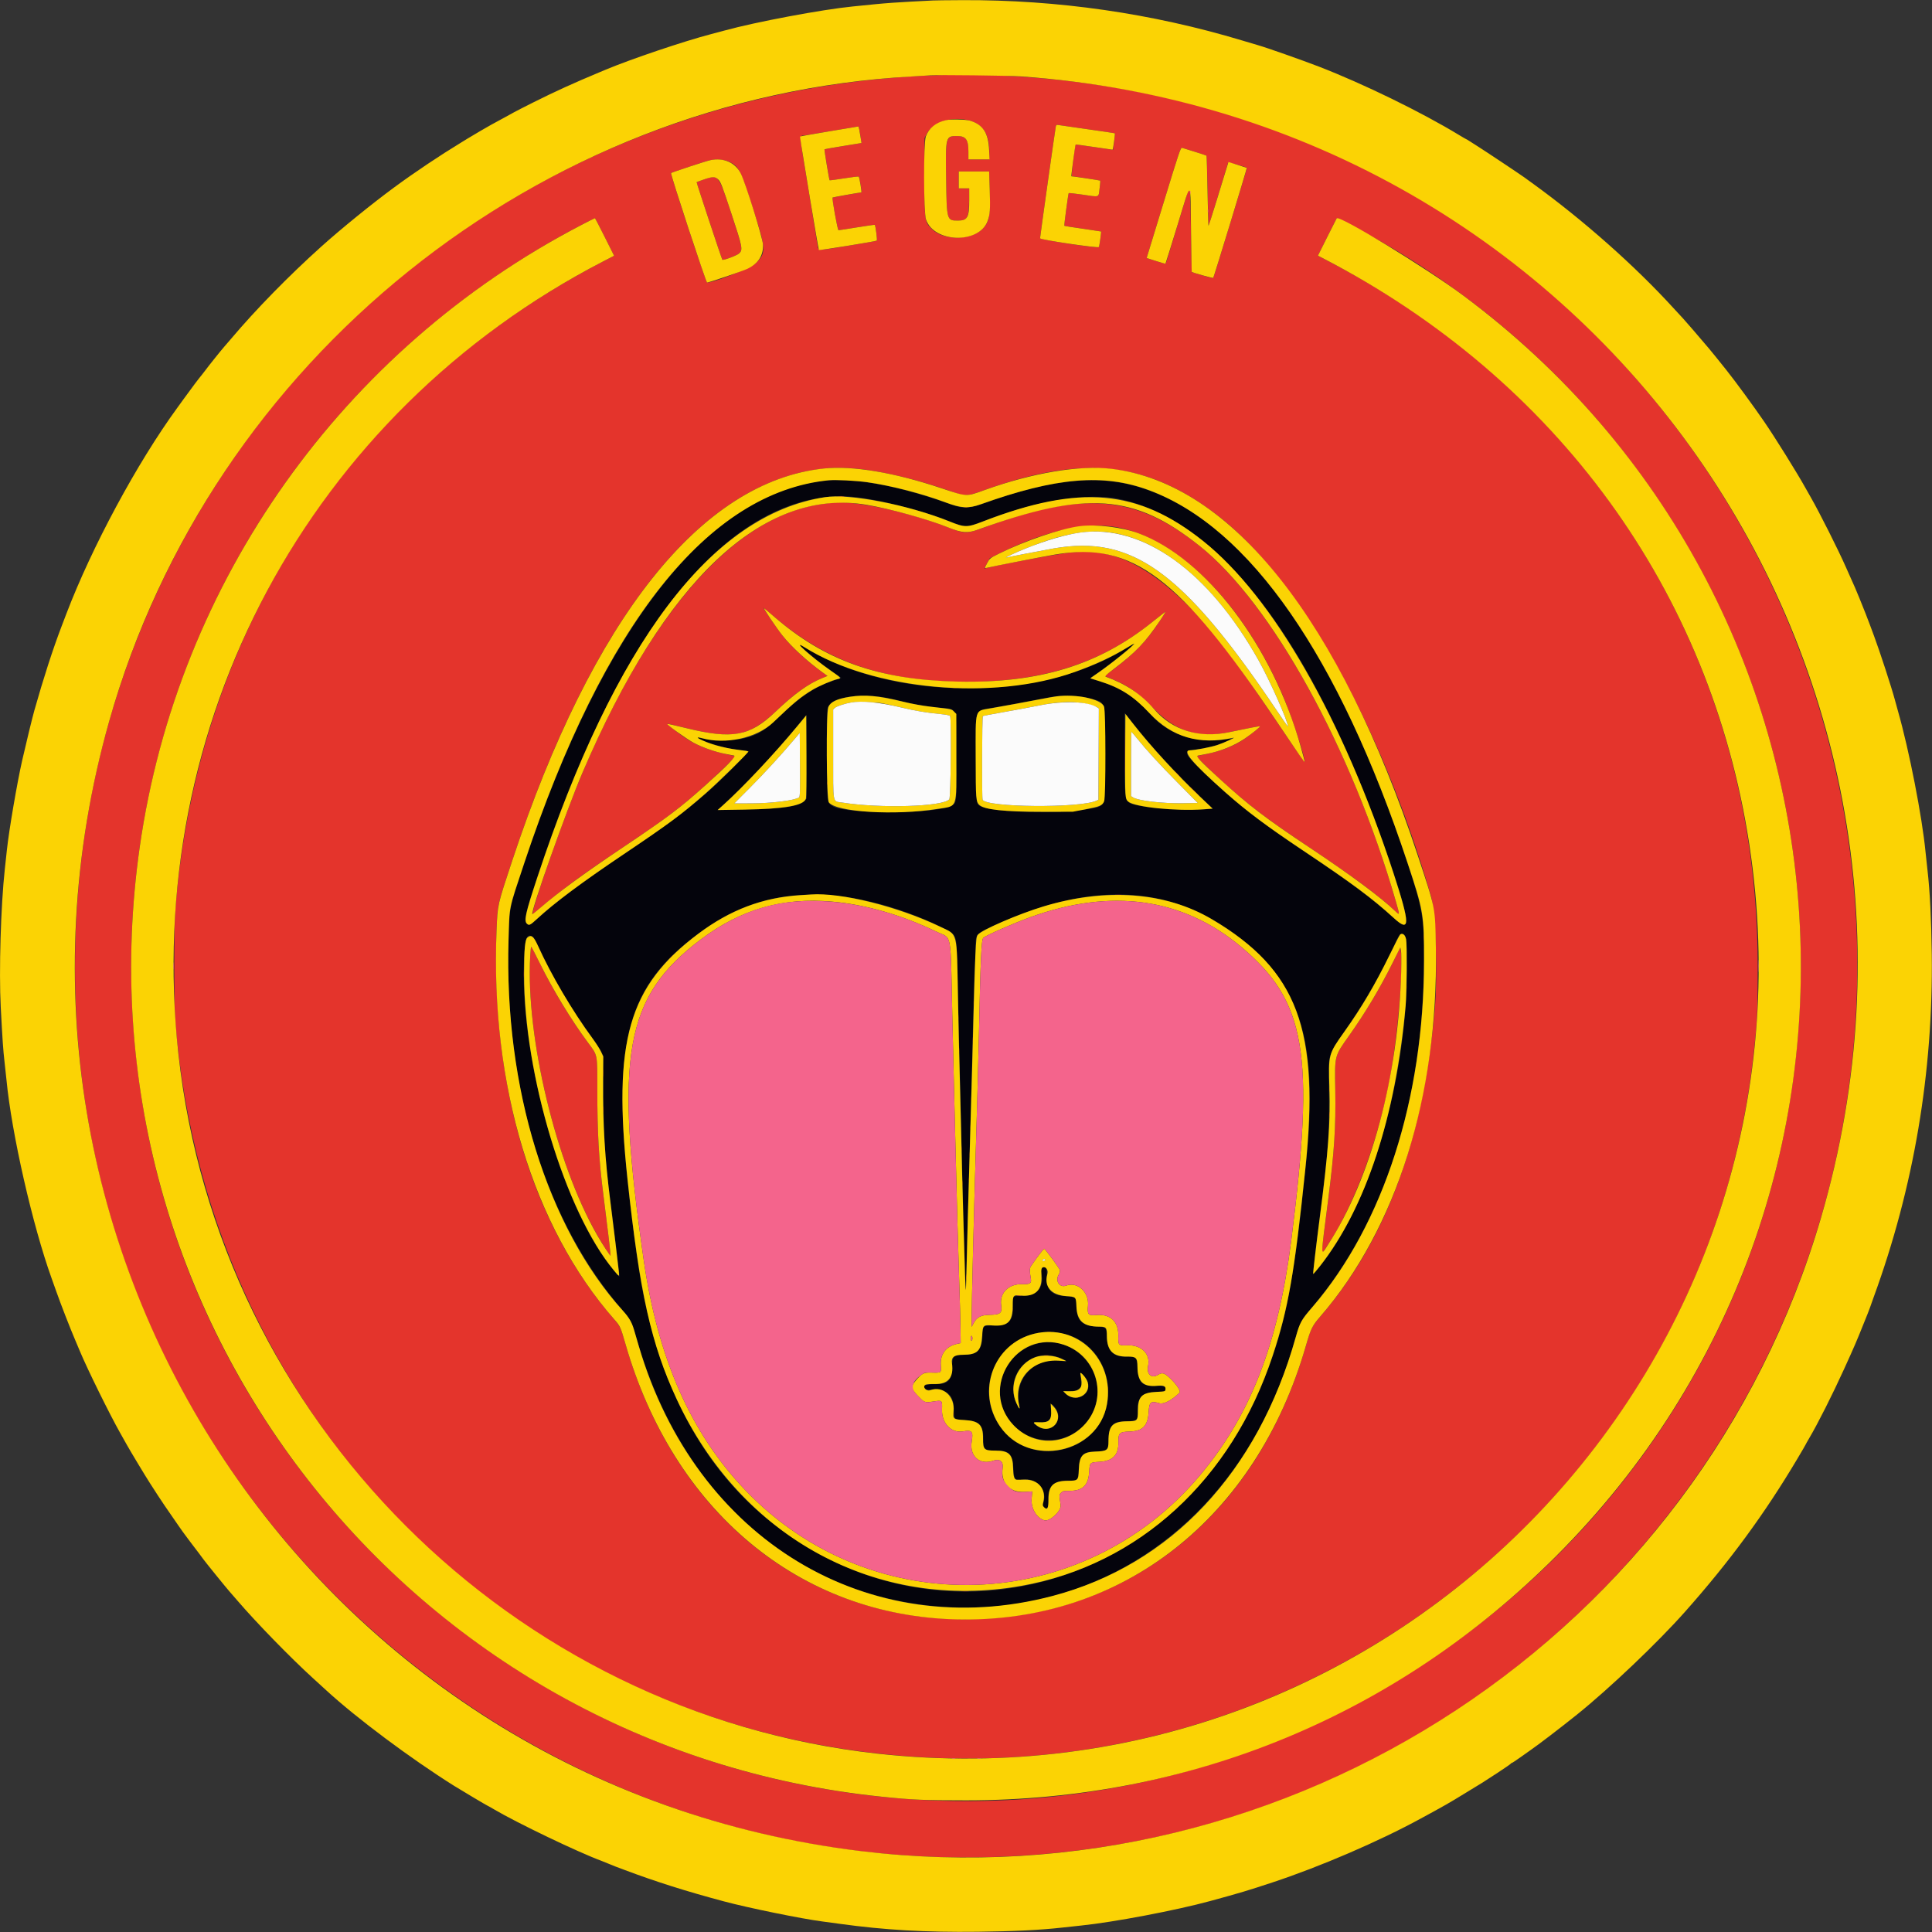<svg id="svg" version="1.1" xmlns="http://www.w3.org/2000/svg" xmlns:xlink="http://www.w3.org/1999/xlink" width="400" height="400" viewBox="0, 0, 400,400"><rect x="0" y="0" width="400" height="400" fill="#333333" stroke="none"/><g id="svgg"><path id="path0" d="M191.250 15.680 C 93.783 20.412,16.964 99.907,15.550 197.500 C 13.939 308.758,110.748 396.104,221.500 383.317 C 301.910 374.034,367.201 312.622,381.576 232.750 C 398.700 137.608,339.643 45.522,246.000 21.345 C 228.486 16.823,209.072 14.814,191.250 15.680 M201.087 25.081 C 203.649 25.933,204.825 27.935,204.831 31.458 L 204.833 33.000 202.667 33.000 L 200.500 33.000 200.500 31.411 C 200.500 28.879,199.980 28.166,198.133 28.167 C 195.798 28.169,195.755 28.341,195.885 37.123 C 196.011 45.565,196.038 45.667,198.217 45.667 C 200.289 45.667,200.567 45.212,200.639 41.708 L 200.695 39.000 199.598 39.000 L 198.500 39.000 198.500 37.250 L 198.500 35.500 201.647 35.500 L 204.794 35.500 204.916 39.310 C 205.083 44.542,204.836 45.937,203.500 47.314 C 201.075 49.812,195.290 49.846,192.885 47.374 C 191.415 45.864,191.417 45.873,191.417 36.667 L 191.417 28.583 191.862 27.739 C 193.243 25.124,197.511 23.894,201.087 25.081 M225.250 26.764 C 228.275 27.192,230.781 27.569,230.819 27.603 C 230.857 27.637,230.788 28.418,230.666 29.339 L 230.444 31.012 229.764 30.910 C 226.547 30.429,222.742 29.893,222.709 29.916 C 222.534 30.035,221.755 36.500,221.916 36.500 C 222.303 36.500,227.718 37.329,227.788 37.399 C 227.828 37.439,227.766 38.190,227.651 39.069 C 227.404 40.961,227.793 40.834,223.951 40.273 C 222.504 40.061,221.295 39.932,221.265 39.986 C 221.157 40.181,220.281 46.670,220.353 46.742 C 220.393 46.782,222.112 47.056,224.172 47.350 C 226.231 47.645,227.938 47.901,227.964 47.921 C 228.040 47.977,227.618 50.975,227.510 51.150 C 227.320 51.458,215.333 49.644,215.333 49.307 C 215.333 48.960,218.464 26.761,218.593 26.191 C 218.669 25.853,218.755 25.812,219.216 25.893 C 219.510 25.945,222.225 26.337,225.250 26.764 M177.977 27.208 C 178.075 27.781,178.203 28.555,178.261 28.928 L 178.366 29.605 174.558 30.236 C 172.464 30.583,170.727 30.889,170.698 30.916 C 170.632 30.978,171.683 37.224,171.776 37.325 C 171.814 37.366,173.157 37.187,174.760 36.927 C 176.364 36.666,177.730 36.507,177.796 36.572 C 177.931 36.706,178.485 39.833,178.373 39.833 C 178.127 39.833,172.425 40.853,172.371 40.906 C 172.206 41.072,173.418 47.667,173.614 47.667 C 173.728 47.667,175.444 47.399,177.427 47.072 C 179.410 46.745,181.065 46.510,181.104 46.549 C 181.300 46.745,181.664 49.732,181.503 49.831 C 181.408 49.890,178.695 50.371,175.475 50.900 C 169.019 51.959,169.439 51.974,169.253 50.681 C 169.192 50.261,168.361 45.167,167.405 39.361 C 165.327 26.742,165.408 28.240,166.792 28.009 C 167.410 27.905,170.092 27.456,172.750 27.010 C 175.408 26.564,177.632 26.192,177.691 26.183 C 177.751 26.174,177.879 26.635,177.977 27.208 M247.388 31.427 C 248.656 31.818,249.733 32.178,249.783 32.228 C 249.833 32.277,249.936 35.228,250.011 38.784 C 250.087 42.340,250.158 45.625,250.169 46.083 L 250.189 46.917 250.746 45.167 C 251.053 44.204,251.953 41.279,252.747 38.667 C 253.540 36.054,254.217 33.828,254.251 33.721 C 254.302 33.562,257.873 34.506,258.133 34.747 C 258.188 34.798,257.791 36.141,255.869 42.417 C 255.139 44.800,253.810 49.150,252.915 52.083 C 252.021 55.017,251.240 57.473,251.179 57.541 C 251.118 57.609,250.108 57.365,248.934 56.999 C 247.761 56.633,246.780 56.333,246.755 56.333 C 246.729 56.333,246.660 53.090,246.601 49.125 C 246.542 45.160,246.446 41.129,246.389 40.167 L 246.284 38.417 245.994 39.417 C 245.834 39.967,245.012 42.667,244.167 45.417 C 243.322 48.167,242.364 51.317,242.038 52.417 C 241.712 53.517,241.400 54.470,241.345 54.535 C 241.291 54.601,240.381 54.376,239.324 54.035 L 237.401 53.417 240.908 41.960 C 244.175 31.290,244.439 30.511,244.750 30.610 C 244.933 30.669,246.120 31.037,247.388 31.427 M151.098 33.544 C 152.950 34.492,153.245 35.081,155.821 42.961 C 158.626 51.542,158.674 52.372,156.486 54.475 C 155.456 55.465,147.883 58.488,146.408 58.499 C 146.169 58.500,138.754 36.010,138.938 35.842 C 139.094 35.699,145.142 33.675,146.667 33.255 C 148.063 32.871,150.034 32.999,151.098 33.544 M145.684 37.168 C 144.914 37.439,144.259 37.685,144.228 37.716 C 144.167 37.777,149.442 53.664,149.564 53.786 C 149.741 53.963,152.585 52.886,153.026 52.475 C 153.830 51.726,153.730 51.216,151.405 44.166 C 148.731 36.056,148.756 36.086,145.684 37.168 M125.197 49.059 L 127.142 52.951 124.946 54.087 C 73.446 80.731,40.882 130.046,36.300 188.333 C 36.005 192.079,36.006 207.963,36.300 211.583 C 43.217 296.516,110.573 361.229,194.939 363.995 C 280.113 366.788,353.827 302.820,363.082 218.083 C 363.846 211.090,363.917 209.510,363.910 199.750 C 363.862 137.577,330.557 82.973,275.057 54.076 L 272.865 52.935 274.784 49.092 C 275.840 46.979,276.725 45.227,276.751 45.198 C 276.915 45.018,285.041 49.418,289.246 51.963 C 348.870 88.056,380.923 155.741,371.080 224.768 C 357.663 318.863,269.869 384.602,175.583 371.154 C 99.717 360.334,39.725 300.479,28.925 224.833 C 18.737 153.473,53.291 83.861,116.333 48.740 C 118.229 47.684,123.030 45.177,123.168 45.170 C 123.215 45.168,124.128 46.918,125.197 49.059 M177.000 97.006 C 182.646 97.510,190.158 99.306,197.139 101.820 C 199.763 102.765,200.279 102.747,203.438 101.601 C 223.806 94.215,236.954 95.450,251.278 106.095 C 268.524 118.911,285.726 149.257,296.247 185.427 C 297.257 188.900,297.687 201.876,297.033 209.167 C 294.623 236.049,286.956 256.699,273.590 272.303 C 271.627 274.596,271.404 275.029,270.430 278.444 C 260.376 313.694,233.581 335.226,199.750 335.240 C 166.324 335.254,139.527 313.448,129.425 278.012 C 128.468 274.657,128.499 274.715,126.553 272.439 C 109.927 252.985,101.507 224.402,102.833 191.917 C 103.025 187.193,102.951 187.508,106.138 177.917 C 121.017 133.131,140.570 105.762,162.750 98.673 C 165.688 97.734,167.469 97.371,171.250 96.940 C 172.371 96.813,175.198 96.845,177.000 97.006 M173.625 102.787 C 173.923 102.824,174.410 102.824,174.708 102.787 C 175.006 102.750,174.762 102.720,174.167 102.720 C 173.571 102.720,173.327 102.750,173.625 102.787 M172.083 104.097 C 171.808 104.137,170.983 104.248,170.250 104.344 C 152.292 106.702,134.709 126.502,120.379 160.500 C 117.307 167.787,111.110 185.181,110.356 188.627 L 110.201 189.338 110.751 188.877 C 116.934 183.701,119.750 181.626,129.250 175.247 C 137.707 169.569,140.133 167.768,144.750 163.741 C 147.328 161.493,152.393 156.671,152.288 156.566 C 152.264 156.542,151.467 156.364,150.517 156.170 C 147.019 155.457,144.048 154.264,141.606 152.592 C 140.025 151.511,137.940 149.833,138.176 149.833 C 138.284 149.833,140.033 150.242,142.062 150.740 C 151.864 153.151,155.221 152.482,160.964 146.971 C 164.352 143.720,167.288 141.624,170.093 140.453 L 171.315 139.943 169.949 138.944 C 166.714 136.577,163.898 133.967,162.008 131.583 C 160.992 130.303,157.924 125.833,158.060 125.833 C 158.097 125.833,159.054 126.629,160.188 127.602 C 171.281 137.114,183.149 141.149,200.086 141.164 C 215.992 141.179,228.116 137.267,238.643 128.724 C 239.868 127.730,241.026 126.804,241.216 126.667 C 241.602 126.390,239.584 129.480,238.278 131.167 C 236.144 133.924,233.945 136.025,230.490 138.608 L 228.674 139.965 230.045 140.513 C 233.535 141.906,235.480 143.281,239.000 146.844 C 243.632 151.533,248.217 152.924,254.583 151.573 C 258.195 150.806,260.716 150.322,260.849 150.370 C 261.015 150.429,259.182 151.930,257.726 152.927 C 255.518 154.439,253.055 155.422,249.750 156.111 C 248.650 156.340,247.732 156.546,247.709 156.569 C 247.628 156.650,251.948 160.791,254.167 162.760 C 258.995 167.045,262.661 169.803,270.475 175.029 C 280.496 181.732,285.474 185.418,288.875 188.651 C 289.834 189.564,289.835 189.559,288.989 186.612 C 279.952 155.099,263.303 124.956,248.333 113.004 C 235.240 102.550,224.354 101.592,204.042 109.103 C 200.198 110.525,199.740 110.535,196.528 109.268 C 188.120 105.953,176.416 103.477,172.083 104.097 M199.708 105.115 C 199.869 105.157,200.131 105.157,200.292 105.115 C 200.452 105.073,200.321 105.039,200.000 105.039 C 199.679 105.039,199.548 105.073,199.708 105.115 M232.335 109.381 C 244.958 112.385,257.806 125.780,265.641 144.106 C 267.361 148.128,270.417 157.472,270.112 157.777 C 270.074 157.815,268.333 155.312,266.243 152.214 C 254.463 134.757,251.230 130.511,245.397 124.833 C 237.086 116.744,230.014 113.544,222.167 114.322 C 219.329 114.604,207.644 116.739,204.270 117.592 L 203.790 117.714 204.353 116.648 L 204.917 115.583 206.833 114.626 C 216.792 109.650,225.736 107.810,232.335 109.381 M257.083 114.667 C 257.441 115.033,257.772 115.333,257.818 115.333 C 257.863 115.333,257.608 115.033,257.250 114.667 C 256.892 114.300,256.562 114.000,256.516 114.000 C 256.470 114.000,256.725 114.300,257.083 114.667 M197.375 142.448 C 197.535 142.490,197.798 142.490,197.958 142.448 C 198.119 142.406,197.987 142.372,197.667 142.372 C 197.346 142.372,197.215 142.406,197.375 142.448 M232.911 155.833 C 232.911 160.371,232.932 162.227,232.958 159.958 C 232.984 157.690,232.984 153.977,232.958 151.708 C 232.932 149.440,232.911 151.296,232.911 155.833 M171.227 151.333 C 171.227 152.204,171.255 152.560,171.289 152.125 C 171.324 151.690,171.324 150.977,171.289 150.542 C 171.255 150.106,171.227 150.462,171.227 151.333 M171.217 158.833 C 171.217 159.337,171.248 159.544,171.286 159.292 C 171.324 159.040,171.324 158.627,171.286 158.375 C 171.248 158.123,171.217 158.329,171.217 158.833 M243.750 160.333 C 244.108 160.700,244.438 161.000,244.484 161.000 C 244.530 161.000,244.275 160.700,243.917 160.333 C 243.559 159.967,243.228 159.667,243.182 159.667 C 243.137 159.667,243.392 159.967,243.750 160.333 M171.205 162.167 C 171.205 162.487,171.240 162.619,171.282 162.458 C 171.323 162.298,171.323 162.035,171.282 161.875 C 171.240 161.715,171.205 161.846,171.205 162.167 M247.167 163.750 C 247.665 164.254,248.109 164.667,248.155 164.667 C 248.201 164.667,247.831 164.254,247.333 163.750 C 246.835 163.246,246.391 162.833,246.345 162.833 C 246.299 162.833,246.669 163.246,247.167 163.750 M198.048 164.250 C 198.049 164.708,198.081 164.876,198.120 164.623 C 198.158 164.369,198.157 163.994,198.117 163.789 C 198.078 163.584,198.046 163.792,198.048 164.250 M183.958 168.289 C 184.348 168.324,184.985 168.324,185.375 168.289 C 185.765 168.254,185.446 168.225,184.667 168.225 C 183.887 168.225,183.569 168.254,183.958 168.289 M230.955 185.287 C 231.250 185.324,231.775 185.324,232.121 185.288 C 232.467 185.252,232.225 185.222,231.583 185.221 C 230.942 185.221,230.659 185.250,230.955 185.287 M105.385 190.417 C 105.386 190.967,105.417 191.172,105.454 190.872 C 105.491 190.572,105.490 190.122,105.452 189.872 C 105.414 189.622,105.384 189.867,105.385 190.417 M294.718 194.083 C 294.719 194.633,294.750 194.838,294.787 194.539 C 294.825 194.239,294.824 193.789,294.786 193.539 C 294.748 193.288,294.717 193.533,294.718 194.083 M109.776 197.875 C 108.841 214.098,114.789 239.562,123.016 254.564 C 124.248 256.811,126.302 260.088,126.410 259.978 C 126.470 259.917,125.743 253.770,124.935 247.500 C 123.983 240.112,123.670 234.706,123.666 225.583 C 123.663 218.034,123.778 218.609,121.711 215.820 C 118.201 211.086,114.600 205.177,111.949 199.801 C 110.923 197.721,110.039 196.015,109.984 196.009 C 109.929 196.004,109.836 196.844,109.776 197.875 M288.417 199.181 C 285.800 204.478,282.770 209.545,279.255 214.500 C 276.252 218.733,276.329 218.424,276.454 225.779 C 276.581 233.227,276.245 238.553,275.069 247.750 C 273.370 261.041,273.447 259.869,274.357 258.569 C 280.012 250.496,285.364 236.351,287.814 223.000 C 289.322 214.783,290.535 201.011,290.071 197.364 L 289.917 196.145 288.417 199.181 M138.740 198.208 L 138.250 198.750 138.792 198.260 C 139.090 197.991,139.333 197.748,139.333 197.719 C 139.333 197.590,139.196 197.703,138.740 198.208 M108.390 201.583 C 108.391 202.317,108.420 202.596,108.456 202.204 C 108.491 201.812,108.490 201.212,108.454 200.871 C 108.419 200.529,108.390 200.850,108.390 201.583 M198.218 203.250 C 198.219 203.800,198.250 204.005,198.287 203.705 C 198.325 203.406,198.324 202.956,198.286 202.705 C 198.248 202.455,198.217 202.700,198.218 203.250 M294.705 204.167 C 294.705 204.487,294.740 204.619,294.782 204.458 C 294.823 204.298,294.823 204.035,294.782 203.875 C 294.740 203.715,294.705 203.846,294.705 204.167 M291.205 204.500 C 291.205 204.821,291.240 204.952,291.282 204.792 C 291.323 204.631,291.323 204.369,291.282 204.208 C 291.240 204.048,291.205 204.179,291.205 204.500 M201.542 207.583 C 201.544 207.950,201.578 208.080,201.618 207.873 C 201.658 207.666,201.656 207.366,201.615 207.206 C 201.573 207.047,201.540 207.217,201.542 207.583 M198.381 210.583 C 198.382 211.042,198.415 211.209,198.453 210.956 C 198.491 210.703,198.490 210.328,198.451 210.123 C 198.411 209.918,198.380 210.125,198.381 210.583 M201.381 215.250 C 201.382 215.708,201.415 215.876,201.453 215.623 C 201.491 215.369,201.490 214.994,201.451 214.789 C 201.411 214.584,201.380 214.792,201.381 215.250 M198.548 217.417 C 198.549 217.875,198.581 218.043,198.620 217.789 C 198.658 217.536,198.657 217.161,198.617 216.956 C 198.578 216.751,198.546 216.958,198.548 217.417 M124.889 222.167 C 124.889 222.854,124.919 223.135,124.955 222.792 C 124.991 222.448,124.991 221.885,124.955 221.542 C 124.919 221.198,124.889 221.479,124.889 222.167 M275.214 225.583 C 275.216 226.042,275.248 226.209,275.286 225.956 C 275.325 225.703,275.324 225.328,275.284 225.123 C 275.244 224.918,275.213 225.125,275.214 225.583 M201.045 227.500 C 201.045 227.912,201.078 228.081,201.118 227.875 C 201.157 227.669,201.157 227.331,201.118 227.125 C 201.078 226.919,201.045 227.088,201.045 227.500 M124.888 229.750 C 124.889 230.392,124.919 230.634,124.955 230.288 C 124.991 229.942,124.990 229.417,124.954 229.121 C 124.917 228.825,124.887 229.108,124.888 229.750 M275.214 230.750 C 275.216 231.208,275.248 231.376,275.286 231.123 C 275.325 230.869,275.324 230.494,275.284 230.289 C 275.244 230.084,275.213 230.292,275.214 230.750 M200.879 233.333 C 200.879 233.746,200.911 233.915,200.951 233.708 C 200.991 233.502,200.991 233.165,200.951 232.958 C 200.911 232.752,200.879 232.921,200.879 233.333 M199.050 237.833 C 199.050 238.338,199.081 238.544,199.119 238.292 C 199.158 238.040,199.158 237.627,199.119 237.375 C 199.081 237.123,199.050 237.329,199.050 237.833 M200.709 238.917 C 200.711 239.283,200.745 239.414,200.785 239.206 C 200.824 238.999,200.823 238.699,200.781 238.540 C 200.739 238.380,200.707 238.550,200.709 238.917 M200.539 244.167 C 200.539 244.487,200.573 244.619,200.615 244.458 C 200.657 244.298,200.657 244.035,200.615 243.875 C 200.573 243.715,200.539 243.846,200.539 244.167 M199.214 244.917 C 199.216 245.375,199.248 245.543,199.286 245.289 C 199.325 245.036,199.324 244.661,199.284 244.456 C 199.244 244.251,199.213 244.458,199.214 244.917 M200.052 264.417 C 200.053 264.967,200.084 265.172,200.121 264.872 C 200.158 264.572,200.157 264.122,200.119 263.872 C 200.081 263.622,200.051 263.867,200.052 264.417 M210.544 268.286 C 210.797 268.325,211.172 268.324,211.377 268.284 C 211.582 268.244,211.375 268.213,210.917 268.214 C 210.458 268.216,210.291 268.248,210.544 268.286 M209.705 271.167 C 209.705 271.487,209.740 271.619,209.782 271.458 C 209.823 271.298,209.823 271.035,209.782 270.875 C 209.740 270.715,209.705 270.846,209.705 271.167 M216.792 275.784 C 216.998 275.824,217.335 275.824,217.542 275.784 C 217.748 275.745,217.579 275.712,217.167 275.712 C 216.754 275.712,216.585 275.745,216.792 275.784 M216.211 280.620 C 216.464 280.658,216.839 280.657,217.044 280.617 C 217.249 280.578,217.042 280.546,216.583 280.548 C 216.125 280.549,215.957 280.581,216.211 280.620 M209.714 287.583 C 209.716 288.042,209.748 288.209,209.786 287.956 C 209.825 287.703,209.824 287.328,209.784 287.123 C 209.744 286.918,209.713 287.125,209.714 287.583 M229.381 287.583 C 229.382 288.042,229.415 288.209,229.453 287.956 C 229.491 287.703,229.490 287.328,229.451 287.123 C 229.411 286.918,229.380 287.125,229.381 287.583 M222.542 289.448 C 222.702 289.490,222.965 289.490,223.125 289.448 C 223.285 289.406,223.154 289.372,222.833 289.372 C 222.512 289.372,222.381 289.406,222.542 289.448 M197.375 292.750 C 197.377 293.117,197.411 293.247,197.451 293.040 C 197.491 292.832,197.490 292.532,197.448 292.373 C 197.406 292.214,197.374 292.383,197.375 292.750 M216.708 298.286 C 216.960 298.324,217.373 298.324,217.625 298.286 C 217.877 298.248,217.671 298.217,217.167 298.217 C 216.662 298.217,216.456 298.248,216.708 298.286 M150.667 311.713 C 150.667 311.738,151.248 312.319,151.958 313.004 L 153.250 314.250 152.004 312.958 C 150.847 311.759,150.667 311.591,150.667 311.713 M199.047 329.456 C 199.485 329.490,200.160 329.490,200.547 329.455 C 200.934 329.420,200.575 329.392,199.750 329.392 C 198.925 329.393,198.609 329.422,199.047 329.456 " stroke="none" fill="#e4342c" fill-rule="evenodd"></path><path id="path1" d="M171.157 99.503 C 146.812 101.655,124.659 129.881,108.239 179.667 C 105.483 188.021,105.566 187.642,105.346 192.917 C 104.049 224.029,112.625 252.559,128.891 271.248 C 130.427 273.013,130.949 273.988,131.569 276.250 C 140.629 309.290,164.618 330.577,195.138 332.659 C 226.708 334.812,254.071 316.235,265.713 284.745 C 266.602 282.338,267.100 280.786,268.410 276.333 C 269.113 273.945,269.595 273.020,270.927 271.500 C 285.715 254.628,294.134 230.033,294.773 201.833 C 295.019 191.016,294.719 188.821,291.752 179.742 C 276.934 134.391,257.004 106.640,234.904 100.583 C 226.639 98.318,217.342 99.356,204.333 103.998 C 200.671 105.305,199.546 105.383,197.083 104.502 C 186.408 100.683,177.419 98.950,171.157 99.503 M176.333 102.837 C 181.528 103.289,190.875 105.630,196.417 107.866 C 199.813 109.237,200.152 109.237,203.676 107.871 C 214.529 103.664,225.257 101.924,231.744 103.317 C 250.770 107.404,268.070 128.174,282.515 164.271 C 287.534 176.814,291.777 190.049,291.106 191.072 C 290.646 191.774,290.250 191.604,288.359 189.899 C 284.088 186.049,279.632 182.725,271.001 176.952 C 260.156 169.698,255.506 166.050,248.869 159.593 C 244.966 155.796,244.907 155.530,247.876 155.125 C 250.307 154.793,252.434 154.204,254.061 153.411 C 254.715 153.092,255.063 152.868,254.833 152.912 C 248.144 154.215,242.050 152.354,238.108 147.806 C 235.321 144.589,231.929 142.372,227.917 141.146 C 227.000 140.865,226.114 140.586,225.948 140.524 C 225.713 140.436,226.064 140.127,227.547 139.119 C 230.148 137.350,235.870 132.644,234.333 133.537 C 234.104 133.671,233.269 134.168,232.478 134.643 C 214.730 145.285,185.220 145.145,167.044 134.333 L 165.083 133.166 165.917 133.934 C 167.537 135.428,169.649 137.139,171.356 138.341 C 172.306 139.011,173.332 139.740,173.636 139.962 L 174.188 140.366 172.474 140.941 C 168.783 142.180,165.720 144.207,161.652 148.103 C 158.293 151.320,157.000 152.129,154.016 152.878 C 152.189 153.337,147.856 153.371,145.762 152.942 C 144.041 152.590,144.031 152.665,145.703 153.378 C 148.029 154.372,152.070 155.328,153.975 155.336 C 155.217 155.341,155.143 155.487,152.551 158.167 C 146.207 164.729,140.959 168.937,129.583 176.581 C 120.995 182.353,115.974 186.053,112.156 189.426 C 109.601 191.683,109.742 191.588,109.255 191.366 C 108.288 190.925,108.591 189.533,111.652 180.349 C 127.741 132.073,148.794 104.923,171.750 102.848 C 173.914 102.652,174.212 102.652,176.333 102.837 M184.000 144.562 C 185.054 144.786,186.517 145.128,187.250 145.321 C 189.022 145.788,191.975 146.279,194.333 146.500 C 198.358 146.875,197.970 145.800,198.014 156.718 C 198.054 166.488,198.089 166.106,197.085 166.764 C 194.344 168.560,174.738 168.639,172.344 166.864 C 171.186 166.006,171.255 166.630,171.199 156.530 C 171.144 146.469,171.138 146.568,171.859 145.746 C 173.287 144.120,179.213 143.542,184.000 144.562 M225.583 144.580 C 229.109 145.509,228.847 144.548,228.794 156.358 C 228.741 168.031,229.203 166.770,224.667 167.607 C 219.609 168.540,206.154 168.193,203.312 167.056 C 202.053 166.551,202.089 166.837,202.036 157.133 C 201.975 146.063,201.472 147.235,206.667 146.342 C 208.362 146.050,211.512 145.471,213.667 145.056 C 219.194 143.989,219.009 144.012,221.583 144.080 C 223.429 144.128,224.265 144.233,225.583 144.580 M235.354 150.741 C 238.846 155.116,243.547 160.187,248.588 165.017 L 251.094 167.417 249.672 167.554 C 246.192 167.889,239.221 167.514,235.858 166.810 C 232.682 166.146,232.833 166.689,232.842 156.000 L 232.849 147.583 233.299 148.157 C 233.547 148.473,234.472 149.635,235.354 150.741 M167.000 156.664 L 167.000 165.328 166.540 165.843 C 165.544 166.957,161.736 167.511,154.333 167.617 L 148.583 167.699 150.167 166.243 C 154.609 162.155,160.326 156.058,164.591 150.859 C 165.870 149.300,166.935 148.019,166.958 148.012 C 166.981 148.005,167.000 151.899,167.000 156.664 M174.250 185.599 C 180.902 186.412,188.559 188.790,195.250 192.122 C 198.147 193.564,198.033 193.253,198.194 200.167 C 198.265 203.237,198.439 210.438,198.580 216.167 C 198.721 221.896,198.946 231.308,199.081 237.083 C 199.318 247.280,199.581 256.680,199.814 263.333 L 199.928 266.583 200.043 263.500 C 200.107 261.804,200.276 255.917,200.419 250.417 C 200.562 244.917,200.823 235.579,200.998 229.667 C 201.174 223.754,201.399 215.017,201.497 210.250 C 201.596 205.483,201.749 200.754,201.838 199.741 C 201.927 198.728,202.000 197.078,202.001 196.075 C 202.002 193.242,201.897 193.348,206.845 191.153 C 227.058 182.189,243.177 183.314,257.333 194.676 C 269.425 204.380,272.875 216.267,270.487 240.000 C 267.956 265.163,266.269 273.987,261.819 285.333 C 244.647 329.120,193.870 343.407,158.667 314.358 C 144.360 302.552,135.339 284.500,132.003 261.000 C 125.826 217.484,128.175 205.258,145.083 192.918 C 153.790 186.564,163.080 184.233,174.250 185.599 M290.725 193.545 C 291.175 193.873,291.326 195.494,291.329 200.000 C 291.344 221.722,284.728 246.086,275.107 259.750 C 273.759 261.664,271.937 263.893,271.874 263.705 C 271.809 263.509,272.512 257.517,273.503 249.833 C 274.915 238.892,275.223 234.791,275.162 227.750 C 275.095 220.042,275.102 219.672,275.325 218.854 C 275.682 217.547,276.356 216.348,278.151 213.825 C 282.260 208.050,286.390 200.891,288.913 195.167 C 289.702 193.379,290.060 193.058,290.725 193.545 M110.397 194.048 C 110.558 194.166,111.198 195.357,111.819 196.695 C 114.529 202.537,118.505 209.234,122.486 214.665 C 123.259 215.720,124.119 217.033,124.397 217.583 L 124.903 218.583 124.936 225.917 C 124.980 235.393,125.294 240.429,126.330 248.250 C 126.597 250.267,127.012 253.604,127.251 255.667 C 127.491 257.729,127.823 260.504,127.989 261.833 C 128.155 263.162,128.271 264.273,128.246 264.302 C 128.153 264.410,125.839 261.523,124.797 260.000 C 115.162 245.912,107.544 217.106,108.503 198.389 C 108.729 193.990,109.113 193.109,110.397 194.048 M215.754 262.560 C 215.477 262.762,215.463 262.881,215.622 263.685 C 216.214 266.684,214.684 268.330,211.303 268.332 C 209.582 268.334,209.657 268.228,209.711 270.583 C 209.779 273.504,208.880 274.410,205.896 274.428 C 203.466 274.442,203.477 274.432,203.405 276.581 C 203.307 279.496,202.344 280.500,199.645 280.500 C 197.399 280.500,197.178 280.722,197.115 283.040 C 197.038 285.875,196.325 286.583,193.548 286.583 C 191.668 286.583,191.044 286.843,191.441 287.461 C 191.597 287.704,191.841 287.741,192.959 287.696 C 196.133 287.568,197.489 288.835,197.496 291.938 C 197.501 293.866,197.526 293.889,199.733 294.007 C 202.763 294.169,203.583 294.996,203.583 297.889 C 203.583 300.103,203.808 300.330,205.981 300.310 C 208.965 300.282,209.650 300.952,209.818 304.066 C 209.942 306.345,210.165 306.619,211.669 306.331 C 214.593 305.772,217.085 308.704,215.934 311.348 C 215.746 311.779,216.405 312.463,216.781 312.228 C 217.042 312.065,217.076 311.845,217.030 310.611 C 216.921 307.662,218.263 306.413,221.413 306.534 C 223.140 306.600,223.224 306.499,223.344 304.189 C 223.496 301.258,224.251 300.500,227.023 300.500 C 229.160 300.500,229.497 300.187,229.507 298.194 C 229.522 295.198,230.360 294.273,233.083 294.247 C 235.402 294.224,235.711 293.969,235.542 292.216 C 235.280 289.483,236.573 288.170,239.528 288.168 C 241.072 288.166,241.333 288.081,241.333 287.575 C 241.333 287.010,241.138 286.952,239.184 286.933 C 236.303 286.906,235.680 286.272,235.501 283.187 C 235.371 280.955,235.252 280.832,233.278 280.882 C 230.522 280.952,229.310 279.782,229.169 276.913 C 229.063 274.768,229.077 274.783,226.994 274.643 C 223.972 274.440,222.966 273.448,222.860 270.564 C 222.782 268.481,222.857 268.554,220.607 268.365 C 217.632 268.116,216.750 267.195,216.750 264.333 C 216.750 262.345,216.545 261.981,215.754 262.560 M220.167 276.102 C 226.834 277.607,230.851 284.680,228.989 291.635 C 226.349 301.489,212.583 303.689,206.915 295.163 C 200.561 285.606,208.930 273.567,220.167 276.102 M215.655 278.004 C 209.565 278.942,205.572 285.417,207.512 291.208 C 210.639 300.540,223.771 300.464,226.768 291.096 C 229.007 284.099,222.888 276.891,215.655 278.004 M217.911 280.680 C 218.921 280.866,220.550 281.510,220.724 281.791 C 220.788 281.896,220.516 281.896,219.954 281.791 C 214.298 280.741,209.779 285.476,211.039 291.133 C 211.209 291.897,210.954 291.673,210.457 290.623 C 208.012 285.460,212.364 279.654,217.911 280.680 M225.015 285.702 C 226.418 288.429,222.989 290.711,220.695 288.578 L 220.083 288.009 221.446 288.005 C 222.679 288.000,222.858 287.957,223.343 287.550 L 223.878 287.099 223.782 285.611 L 223.685 284.122 224.191 284.603 C 224.470 284.867,224.840 285.362,225.015 285.702 M218.483 291.476 C 220.508 294.319,217.176 297.310,214.496 295.054 C 213.798 294.467,213.866 294.386,214.982 294.466 C 217.112 294.620,217.767 293.997,217.611 291.968 C 217.499 290.517,217.714 290.396,218.483 291.476 " stroke="none" fill="#04040c" fill-rule="evenodd"></path><path id="path2" d="M193.167 0.100 C 192.846 0.125,190.783 0.231,188.583 0.337 C 186.383 0.443,183.121 0.678,181.333 0.859 C 179.546 1.040,177.394 1.256,176.551 1.339 C 170.206 1.964,156.464 4.543,150.000 6.323 C 149.404 6.487,148.129 6.827,147.167 7.078 C 141.600 8.532,130.613 12.240,125.433 14.413 C 125.149 14.532,124.542 14.786,124.083 14.976 C 118.910 17.130,114.857 18.976,110.449 21.183 C 108.598 22.111,106.783 23.040,106.417 23.248 C 106.050 23.456,105.300 23.870,104.750 24.167 C 101.536 25.907,101.514 25.919,99.500 27.088 C 98.313 27.776,97.223 28.424,96.833 28.673 C 96.696 28.761,96.121 29.114,95.555 29.458 C 91.028 32.212,85.912 35.637,81.676 38.750 C 77.029 42.165,70.619 47.369,66.515 51.058 C 59.749 57.140,52.983 64.055,47.833 70.154 C 47.421 70.643,46.804 71.358,46.463 71.743 C 45.804 72.489,43.046 75.931,42.547 76.631 C 42.384 76.860,42.058 77.281,41.823 77.566 C 41.052 78.500,39.827 80.127,38.083 82.533 C 37.533 83.292,36.919 84.139,36.718 84.415 C 28.385 95.845,19.030 113.214,13.737 127.083 C 13.527 127.633,13.084 128.796,12.751 129.667 C 10.936 134.418,9.024 140.327,7.115 147.083 C 6.699 148.553,5.424 153.784,4.596 157.417 C 3.551 162.003,1.839 172.031,1.424 176.000 C 1.371 176.504,1.180 178.267,0.999 179.917 C 0.164 187.537,-0.235 201.036,0.154 208.500 C 0.497 215.085,0.662 217.488,0.925 219.729 C 1.066 220.932,1.251 222.646,1.336 223.538 C 2.398 234.629,6.727 253.672,10.687 264.667 C 10.967 265.446,11.375 266.590,11.593 267.210 C 12.565 269.973,14.479 274.897,15.592 277.500 C 15.925 278.279,16.385 279.367,16.614 279.917 C 18.074 283.431,22.736 292.889,24.829 296.583 C 25.400 297.592,26.031 298.717,26.232 299.083 C 26.837 300.191,30.134 305.664,31.000 307.000 C 31.446 307.688,32.195 308.850,32.666 309.583 C 33.392 310.716,34.282 312.021,36.925 315.833 C 37.739 317.007,37.930 317.272,38.786 318.417 C 39.265 319.058,39.716 319.658,39.787 319.750 C 40.514 320.686,41.969 322.617,42.167 322.908 C 42.448 323.321,46.970 328.900,47.444 329.418 C 47.612 329.602,48.406 330.516,49.207 331.448 C 53.137 336.019,60.145 343.214,64.750 347.407 C 65.942 348.491,67.217 349.655,67.583 349.992 C 73.797 355.706,85.001 364.076,94.003 369.729 C 95.389 370.599,100.831 373.833,100.910 373.833 C 100.944 373.833,101.522 374.158,102.195 374.555 C 107.056 377.424,119.671 383.478,124.500 385.258 C 124.821 385.376,125.458 385.635,125.917 385.833 C 126.375 386.032,127.013 386.291,127.333 386.410 C 127.654 386.529,128.554 386.867,129.333 387.159 C 135.826 389.600,142.020 391.559,149.917 393.669 C 155.009 395.029,165.902 397.252,170.250 397.818 C 170.892 397.902,172.542 398.125,173.917 398.315 C 183.185 399.593,191.580 400.074,202.417 399.949 C 209.971 399.862,215.337 399.597,219.917 399.086 C 221.200 398.942,222.963 398.752,223.833 398.663 C 230.592 397.970,243.495 395.519,250.583 393.583 C 256.913 391.854,258.171 391.477,263.417 389.746 C 273.327 386.476,285.532 381.220,294.167 376.504 C 295.129 375.978,296.329 375.325,296.834 375.052 C 298.236 374.294,300.515 372.996,301.167 372.585 C 301.487 372.383,302.650 371.675,303.750 371.012 C 306.684 369.244,307.155 368.948,310.083 367.026 C 311.550 366.064,312.775 365.214,312.806 365.138 C 312.836 365.062,312.925 365.000,313.003 365.000 C 313.082 365.000,313.906 364.456,314.836 363.792 C 315.765 363.127,316.689 362.473,316.888 362.338 C 318.348 361.349,323.311 357.553,326.500 354.986 C 333.265 349.541,343.146 340.139,348.833 333.736 C 358.070 323.338,365.312 313.480,372.104 302.061 C 373.055 300.461,373.833 299.125,373.833 299.090 C 373.833 299.056,374.158 298.478,374.555 297.805 C 376.361 294.749,379.403 288.719,381.813 283.417 C 383.931 278.758,384.423 277.617,385.800 274.167 C 386.075 273.479,386.467 272.504,386.673 272.000 C 386.878 271.496,387.105 270.896,387.178 270.667 C 387.250 270.438,387.583 269.500,387.918 268.583 C 396.233 245.833,400.262 222.030,399.951 197.500 C 399.861 190.411,399.552 184.317,399.076 180.250 C 398.936 179.058,398.751 177.333,398.663 176.417 C 397.964 169.117,395.268 155.319,392.963 147.250 C 392.780 146.608,392.491 145.558,392.320 144.917 C 391.659 142.426,389.190 134.853,388.000 131.667 C 387.709 130.887,387.332 129.875,387.163 129.417 C 386.672 128.085,385.948 126.243,385.021 123.966 C 384.236 122.036,383.961 121.400,382.858 118.958 C 382.661 118.523,382.343 117.810,382.152 117.375 C 380.609 113.867,376.730 106.154,374.923 103.000 C 374.529 102.313,374.041 101.450,373.837 101.083 C 372.105 97.958,367.573 90.678,365.233 87.266 C 363.077 84.120,359.360 79.045,357.470 76.667 C 355.989 74.803,354.376 72.809,353.761 72.083 C 351.538 69.458,348.730 66.203,348.430 65.904 C 348.240 65.713,347.372 64.776,346.502 63.820 C 338.582 55.123,327.806 45.571,317.467 38.083 C 316.708 37.533,315.861 36.919,315.585 36.718 C 314.684 36.061,306.946 30.912,305.750 30.173 C 305.108 29.776,304.380 29.313,304.132 29.143 C 303.883 28.973,303.646 28.833,303.603 28.833 C 303.561 28.833,302.865 28.430,302.055 27.938 C 294.315 23.229,282.233 17.332,273.083 13.797 C 269.593 12.449,262.125 9.821,260.500 9.369 C 260.179 9.280,258.679 8.834,257.167 8.379 C 238.518 2.762,218.925 -0.062,199.250 0.030 C 196.225 0.044,193.487 0.076,193.167 0.100 M211.333 15.821 C 330.431 24.209,410.365 138.279,376.989 252.221 C 351.775 338.297,267.150 394.064,178.167 383.241 C 65.201 369.502,-8.356 258.935,22.589 149.385 C 43.738 74.514,111.429 20.109,188.750 15.835 C 190.492 15.739,192.254 15.632,192.667 15.599 C 194.217 15.472,208.854 15.646,211.333 15.821 M195.833 24.883 C 193.739 25.363,192.335 26.502,191.680 28.252 C 191.185 29.576,191.212 43.931,191.712 45.428 C 193.344 50.306,202.693 50.564,204.473 45.779 C 204.976 44.428,205.046 43.395,204.916 39.310 L 204.794 35.500 201.647 35.500 L 198.500 35.500 198.500 37.250 L 198.500 39.000 199.583 39.000 L 200.667 39.000 200.667 41.516 C 200.667 45.016,200.301 45.667,198.333 45.667 C 196.013 45.667,196.009 45.652,195.884 36.954 C 195.759 28.223,195.774 28.167,198.167 28.167 C 199.978 28.167,200.500 28.893,200.500 31.411 L 200.500 33.000 202.687 33.000 L 204.874 33.000 204.787 31.042 C 204.630 27.516,203.496 25.777,200.836 24.986 C 199.903 24.709,196.865 24.646,195.833 24.883 M218.593 26.189 C 218.474 26.712,215.333 49.019,215.333 49.340 C 215.333 49.639,227.341 51.424,227.510 51.150 C 227.618 50.976,228.040 47.976,227.964 47.923 C 227.938 47.905,226.234 47.650,224.176 47.357 C 222.119 47.065,220.401 46.790,220.358 46.746 C 220.281 46.670,221.150 40.180,221.263 39.986 C 221.294 39.932,222.504 40.061,223.951 40.273 C 227.793 40.834,227.404 40.961,227.651 39.069 C 227.766 38.190,227.826 37.437,227.784 37.395 C 227.722 37.333,222.172 36.500,221.822 36.500 C 221.733 36.500,222.611 29.985,222.709 29.914 C 222.731 29.898,224.438 30.131,226.500 30.434 C 228.563 30.736,230.294 30.987,230.348 30.992 C 230.457 31.001,230.909 27.684,230.811 27.595 C 230.778 27.564,228.237 27.186,225.167 26.755 C 222.096 26.323,219.381 25.931,219.133 25.883 C 218.761 25.810,218.667 25.863,218.593 26.189 M171.675 27.192 C 168.425 27.734,165.731 28.213,165.688 28.256 C 165.592 28.352,165.597 28.383,167.729 41.291 C 168.672 46.997,169.488 51.710,169.542 51.764 C 169.647 51.869,181.253 49.986,181.521 49.821 C 181.662 49.733,181.283 46.728,181.108 46.553 C 181.072 46.516,179.414 46.752,177.424 47.076 C 175.434 47.401,173.717 47.667,173.606 47.667 C 173.409 47.667,172.215 41.063,172.382 40.895 C 172.444 40.834,178.014 39.842,178.339 39.835 C 178.460 39.833,177.938 36.716,177.792 36.570 C 177.728 36.506,176.364 36.666,174.760 36.927 C 173.157 37.187,171.809 37.365,171.766 37.322 C 171.662 37.218,170.627 30.984,170.702 30.909 C 170.734 30.877,172.471 30.572,174.563 30.230 L 178.366 29.608 178.261 28.929 C 177.962 27.003,177.789 26.169,177.691 26.186 C 177.632 26.197,174.925 26.650,171.675 27.192 M240.910 41.961 L 237.403 53.417 239.320 54.034 C 240.375 54.374,241.267 54.622,241.303 54.586 C 241.339 54.549,242.478 50.897,243.834 46.469 C 246.755 36.930,246.444 36.729,246.594 48.250 C 246.651 52.650,246.714 56.267,246.733 56.287 C 246.884 56.445,251.102 57.628,251.184 57.536 C 251.320 57.381,258.207 34.816,258.137 34.753 C 258.107 34.727,257.240 34.443,256.210 34.123 L 254.336 33.540 253.866 35.062 C 253.607 35.899,252.690 38.886,251.829 41.701 C 250.968 44.515,250.234 46.790,250.200 46.755 C 250.165 46.721,250.079 43.459,250.008 39.508 C 249.937 35.556,249.837 32.281,249.786 32.230 C 249.734 32.179,248.656 31.818,247.388 31.427 C 246.120 31.037,244.933 30.669,244.750 30.611 C 244.440 30.513,244.173 31.303,240.910 41.961 M147.054 33.164 C 146.125 33.361,139.122 35.668,138.940 35.837 C 138.764 36.000,146.165 58.500,146.395 58.500 C 146.794 58.500,153.852 56.091,154.772 55.640 C 157.017 54.542,158.078 52.872,157.966 50.615 C 157.895 49.196,154.379 37.934,153.387 35.952 C 152.233 33.644,149.816 32.580,147.054 33.164 M148.743 37.210 C 149.218 37.685,149.553 38.556,151.393 44.109 C 153.740 51.190,153.842 51.714,153.026 52.475 C 152.573 52.898,149.739 53.961,149.555 53.777 C 149.429 53.652,144.167 37.777,144.230 37.714 C 144.260 37.684,144.914 37.442,145.684 37.176 C 147.573 36.522,148.061 36.528,148.743 37.210 M120.333 46.603 C 70.911 72.323,36.804 120.361,28.934 175.333 C 14.985 272.775,84.634 361.920,182.583 371.992 C 188.901 372.642,191.274 372.744,200.000 372.745 C 246.624 372.746,289.219 355.117,322.180 322.177 C 396.862 247.540,387.776 124.293,302.937 61.172 C 295.262 55.462,277.352 44.537,276.751 45.198 C 276.725 45.227,275.841 46.978,274.785 49.090 L 272.867 52.930 273.975 53.504 C 322.324 78.546,354.104 122.239,362.163 174.750 C 378.573 281.669,289.159 374.959,181.667 363.072 C 105.884 354.691,45.199 293.933,36.934 218.167 C 29.491 149.943,64.026 85.561,124.946 54.086 L 127.142 52.951 125.197 49.059 C 124.128 46.918,123.215 45.168,123.168 45.169 C 123.122 45.171,121.846 45.816,120.333 46.603 M170.565 96.998 C 145.178 99.686,122.689 127.982,106.066 178.150 C 102.957 187.532,103.034 187.195,102.812 192.500 C 101.469 224.621,110.319 253.921,127.177 273.167 C 128.412 274.577,128.487 274.739,129.473 278.170 C 139.432 312.822,165.511 334.527,198.096 335.281 C 232.345 336.073,260.067 314.354,270.358 278.667 C 271.398 275.059,271.670 274.508,273.396 272.513 C 289.178 254.275,297.770 226.903,297.283 196.417 C 297.144 187.722,297.270 188.373,293.527 177.077 C 277.384 128.373,255.004 100.098,230.201 97.072 C 223.510 96.256,213.724 97.891,203.782 101.487 C 200.021 102.847,200.216 102.856,194.951 101.096 C 185.158 97.823,176.506 96.369,170.565 96.998 M179.500 99.829 C 184.428 100.524,190.898 102.192,195.833 104.040 C 199.024 105.234,200.508 105.313,203.016 104.418 C 218.768 98.803,228.462 97.993,237.917 101.503 C 258.772 109.245,277.188 135.795,291.410 178.622 C 294.718 188.584,294.833 189.267,294.831 198.917 C 294.825 227.417,286.404 253.562,271.748 270.583 C 269.388 273.325,269.133 273.784,268.275 276.833 C 260.386 304.877,242.444 323.970,217.917 330.424 C 179.866 340.435,143.988 318.760,132.245 278.667 C 131.909 277.521,131.458 275.983,131.241 275.250 C 130.793 273.736,130.238 272.784,129.016 271.435 C 113.275 254.053,104.371 225.213,105.289 194.583 C 105.508 187.262,105.225 188.640,108.565 178.612 C 125.080 129.033,146.641 101.942,171.583 99.433 C 172.913 99.299,177.302 99.518,179.500 99.829 M170.750 102.943 C 147.258 106.596,127.310 133.020,111.193 181.833 C 108.810 189.051,108.463 190.606,109.095 191.238 C 109.529 191.672,109.772 191.555,111.207 190.225 C 114.721 186.968,120.401 182.730,129.083 176.887 C 138.715 170.405,140.959 168.741,146.066 164.283 C 148.634 162.042,155.098 155.709,154.959 155.570 C 154.922 155.534,153.961 155.386,152.821 155.241 C 149.721 154.849,146.643 153.975,144.745 152.948 C 144.194 152.650,144.467 152.585,145.285 152.820 C 150.204 154.230,156.705 152.797,160.092 149.556 C 164.458 145.378,165.745 144.311,168.199 142.831 C 169.545 142.020,172.364 140.817,173.458 140.587 C 174.236 140.424,174.203 140.384,172.016 138.865 C 168.099 136.144,163.647 132.169,166.574 134.007 C 180.734 142.894,205.648 145.178,222.500 139.135 C 226.766 137.605,230.207 136.006,233.292 134.121 C 234.140 133.602,234.833 133.210,234.833 133.249 C 234.833 133.586,230.013 137.472,227.151 139.441 L 225.719 140.427 227.734 141.062 C 232.019 142.412,234.666 144.116,238.022 147.685 C 242.689 152.646,248.275 154.282,255.333 152.753 C 256.043 152.599,253.385 153.809,252.031 154.256 C 250.690 154.698,247.372 155.333,246.400 155.333 C 244.629 155.333,246.850 157.979,253.750 164.090 C 258.178 168.012,262.164 170.993,269.833 176.120 C 279.845 182.811,284.164 186.024,288.526 190.024 C 292.011 193.221,292.000 191.458,288.467 180.667 C 278.042 148.824,263.508 123.482,249.083 111.998 C 235.657 101.309,223.477 100.233,203.500 107.970 C 200.211 109.243,199.764 109.243,196.583 107.961 C 188.010 104.505,175.870 102.147,170.750 102.943 M179.333 104.498 C 184.143 105.294,192.072 107.490,196.333 109.206 C 199.172 110.348,200.302 110.434,202.425 109.667 C 224.947 101.538,234.821 102.255,248.333 113.001 C 263.256 124.869,279.864 154.932,288.990 186.599 C 289.837 189.538,289.835 189.565,288.875 188.646 C 285.815 185.717,279.727 181.198,271.167 175.500 C 262.008 169.404,258.496 166.723,252.583 161.310 C 248.420 157.499,247.518 156.538,248.014 156.442 C 248.236 156.399,249.054 156.240,249.833 156.089 C 252.729 155.529,255.563 154.384,257.760 152.886 C 259.295 151.839,261.029 150.429,260.855 150.370 C 260.716 150.322,258.212 150.802,254.583 151.573 C 248.257 152.916,242.740 151.230,238.914 146.783 C 236.303 143.748,233.098 141.603,228.940 140.108 C 228.692 140.019,229.005 139.713,230.524 138.562 C 235.163 135.046,237.084 133.040,240.152 128.513 C 240.923 127.375,241.406 126.550,241.226 126.680 C 241.045 126.810,239.815 127.786,238.491 128.848 C 227.437 137.715,215.024 141.498,198.250 141.113 C 181.860 140.737,170.787 136.804,160.167 127.585 C 159.204 126.749,158.316 126.004,158.192 125.930 C 157.871 125.735,160.749 129.996,162.010 131.582 C 163.880 133.936,167.038 136.839,170.287 139.193 L 171.324 139.945 170.204 140.404 C 167.308 141.592,164.401 143.691,160.523 147.393 C 155.235 152.442,151.631 153.096,142.066 150.748 C 139.989 150.238,138.232 149.842,138.161 149.868 C 137.901 149.967,142.136 153.000,143.667 153.811 C 145.483 154.773,148.112 155.692,150.167 156.081 C 150.946 156.229,151.765 156.388,151.987 156.435 C 152.501 156.544,150.628 158.482,146.000 162.629 C 140.723 167.357,138.353 169.140,128.917 175.477 C 120.691 181.002,115.786 184.590,111.821 187.984 C 110.964 188.718,110.240 189.296,110.213 189.268 C 109.800 188.856,117.303 167.681,120.581 160.006 C 137.590 120.176,157.937 100.953,179.333 104.498 M223.500 108.942 C 219.584 109.453,212.056 112.020,206.833 114.627 C 204.922 115.580,204.915 115.586,204.362 116.631 C 203.818 117.660,203.815 117.678,204.196 117.586 C 205.657 117.235,215.979 115.225,218.500 114.801 C 234.475 112.113,244.163 119.409,264.242 149.250 C 269.246 156.687,270.045 157.844,270.120 157.769 C 270.157 157.732,269.774 156.242,269.268 154.458 C 263.353 133.589,249.678 115.622,235.751 110.420 C 232.329 109.141,226.950 108.493,223.500 108.942 M229.290 110.180 C 240.435 111.422,251.809 121.068,260.576 136.714 C 262.943 140.939,266.667 149.341,266.667 150.458 C 266.667 150.513,265.481 148.799,264.031 146.650 C 244.917 118.317,234.364 110.702,218.157 113.549 C 215.648 113.990,209.095 115.251,208.417 115.424 C 207.644 115.621,210.218 114.404,212.487 113.500 C 219.653 110.643,224.629 109.660,229.290 110.180 M176.000 144.257 C 173.279 144.688,171.967 145.310,171.504 146.389 C 171.008 147.544,171.099 165.440,171.605 166.118 C 173.116 168.145,185.315 168.885,194.083 167.480 C 198.354 166.796,197.999 167.775,197.999 156.696 L 198.000 147.808 197.525 147.333 C 196.998 146.806,197.126 146.833,192.917 146.347 C 190.933 146.118,188.872 145.746,186.833 145.249 C 181.867 144.038,179.024 143.777,176.000 144.257 M218.708 144.178 C 218.135 144.252,216.710 144.503,215.542 144.736 C 214.373 144.968,211.992 145.415,210.250 145.728 C 208.508 146.042,206.151 146.467,205.012 146.672 C 201.752 147.261,201.999 146.424,202.004 156.896 C 202.008 165.488,202.051 166.013,202.803 166.687 C 203.860 167.634,207.977 168.074,215.750 168.071 L 222.083 168.068 224.802 167.546 C 227.749 166.981,228.238 166.770,228.597 165.909 C 228.970 165.016,228.945 147.035,228.569 146.243 C 227.835 144.697,222.811 143.644,218.708 144.178 M182.457 145.576 C 183.213 145.709,185.088 146.117,186.624 146.482 C 189.586 147.188,191.768 147.553,194.746 147.842 C 195.796 147.943,196.629 148.104,196.702 148.218 C 197.004 148.693,196.852 165.107,196.542 165.484 C 195.276 167.022,182.250 167.413,174.310 166.152 C 172.333 165.838,172.500 166.766,172.500 156.106 L 172.500 146.891 172.875 146.540 C 173.204 146.231,174.946 145.654,176.167 145.449 C 177.214 145.273,181.192 145.353,182.457 145.576 M225.417 145.829 C 226.150 146.028,226.919 146.300,227.126 146.433 L 227.503 146.676 227.460 156.128 L 227.417 165.579 227.000 165.775 C 223.656 167.351,204.052 167.179,203.434 165.568 C 203.264 165.125,203.318 148.362,203.490 148.256 C 203.576 148.203,205.545 147.826,207.865 147.419 C 210.185 147.012,213.583 146.378,215.417 146.010 C 219.451 145.201,222.873 145.139,225.417 145.829 M232.961 156.033 C 232.912 165.067,232.933 165.399,233.570 165.948 C 234.918 167.107,243.476 167.984,249.236 167.553 L 251.056 167.417 248.421 164.917 C 243.608 160.349,238.231 154.489,234.611 149.866 L 233.006 147.816 232.961 156.033 M165.002 150.440 C 160.368 156.032,153.669 163.159,149.750 166.663 L 148.583 167.707 154.167 167.616 C 162.410 167.482,166.308 166.798,166.842 165.393 C 166.940 165.136,166.986 161.666,166.960 156.550 L 166.917 148.130 165.002 150.440 M235.270 152.705 C 237.397 155.338,240.084 158.270,243.942 162.167 L 247.984 166.250 244.950 166.301 C 240.690 166.374,235.623 165.780,234.562 165.084 L 234.167 164.826 234.167 158.163 C 234.167 154.498,234.196 151.500,234.231 151.500 C 234.267 151.500,234.734 152.042,235.270 152.705 M165.420 165.101 C 164.572 165.723,159.693 166.326,155.472 166.330 L 152.028 166.333 155.306 163.042 C 158.301 160.035,161.789 156.230,164.521 152.990 L 165.583 151.729 165.627 158.323 C 165.665 164.034,165.638 164.941,165.420 165.101 M165.664 185.338 C 157.879 185.831,151.168 188.374,144.560 193.335 C 130.103 204.189,126.850 215.487,129.924 244.167 C 132.454 267.772,134.803 278.280,140.096 289.667 C 153.456 318.409,181.613 333.654,211.500 328.325 C 235.795 323.993,254.983 306.399,263.501 280.643 C 266.731 270.877,267.984 263.718,270.237 242.167 C 273.273 213.118,268.682 200.818,250.878 190.301 C 241.381 184.691,228.996 183.755,216.036 187.668 C 210.847 189.235,203.182 192.554,202.430 193.560 C 201.989 194.149,201.948 195.141,201.247 221.833 C 201.106 227.196,200.842 236.383,200.660 242.250 C 200.478 248.117,200.264 256.089,200.185 259.965 C 200.106 263.842,200.007 267.049,199.964 267.092 C 199.921 267.134,199.837 265.500,199.777 263.459 C 199.717 261.419,199.558 256.000,199.423 251.417 C 199.288 246.833,199.098 239.333,199.001 234.750 C 198.904 230.167,198.755 224.129,198.670 221.333 C 198.586 218.537,198.436 211.862,198.337 206.500 C 198.078 192.502,198.371 193.654,194.609 191.848 C 185.960 187.695,174.111 184.741,167.917 185.192 C 167.733 185.206,166.720 185.271,165.664 185.338 M172.333 186.673 C 179.249 187.293,186.733 189.454,193.917 192.906 C 197.168 194.468,196.768 192.343,197.160 210.167 C 197.259 214.704,197.413 221.192,197.501 224.583 C 197.589 227.975,197.739 233.938,197.833 237.833 C 198.123 249.737,198.331 257.253,198.581 264.833 C 198.713 268.821,198.839 273.431,198.862 275.077 L 198.903 278.071 198.282 278.200 C 195.866 278.702,194.604 280.336,194.785 282.728 C 194.899 284.234,194.890 284.242,192.952 284.186 C 191.226 284.136,190.938 284.276,189.625 285.801 C 188.429 287.190,188.543 287.569,190.820 289.782 C 191.391 290.337,191.825 290.401,193.340 290.155 C 195.068 289.875,195.098 289.905,195.033 291.832 C 194.936 294.691,196.987 296.797,199.428 296.345 C 201.228 296.013,201.531 296.375,201.184 298.441 C 200.672 301.490,202.840 303.414,205.667 302.417 C 206.970 301.957,207.770 302.576,207.587 303.905 C 207.152 307.065,209.032 309.084,212.217 308.878 L 213.706 308.781 213.586 310.305 C 213.427 312.314,214.658 314.365,216.265 314.769 C 217.381 315.049,219.771 312.788,219.595 311.620 C 219.279 309.519,219.280 309.495,219.678 309.071 C 220.020 308.707,220.194 308.667,221.413 308.667 C 224.166 308.667,225.343 307.529,225.506 304.711 C 225.617 302.794,225.639 302.771,227.571 302.662 C 230.380 302.503,231.602 301.265,231.551 298.630 C 231.515 296.716,231.780 296.447,233.747 296.396 C 236.581 296.324,237.645 295.260,237.819 292.323 C 237.941 290.250,238.251 289.996,240.007 290.522 C 240.921 290.796,242.571 289.940,244.229 288.333 C 244.514 288.057,243.648 286.705,242.432 285.526 C 241.068 284.203,240.671 284.078,239.704 284.667 C 238.388 285.470,237.345 284.489,237.702 282.785 C 238.221 280.314,236.334 278.432,233.437 278.530 C 231.544 278.594,231.492 278.541,231.540 276.606 C 231.612 273.640,229.909 272.006,227.010 272.259 C 225.299 272.408,225.091 272.177,225.261 270.307 C 225.514 267.510,223.073 265.283,220.730 266.174 C 219.414 266.674,218.418 265.224,219.184 263.924 C 219.401 263.557,219.498 263.187,219.437 262.956 C 219.336 262.572,216.434 258.619,216.193 258.537 C 216.080 258.499,214.593 260.449,213.448 262.138 C 213.149 262.579,213.145 263.179,213.430 264.750 C 213.601 265.688,213.227 265.923,211.640 265.874 C 208.821 265.788,206.923 267.674,207.271 270.215 C 207.500 271.885,207.159 272.176,204.921 272.220 C 203.081 272.255,202.233 272.700,201.554 273.985 L 201.167 274.719 201.168 272.985 C 201.170 269.868,201.661 250.210,202.080 236.417 C 202.306 228.992,202.567 219.354,202.660 215.000 C 203.016 198.247,203.179 194.579,203.585 194.174 C 204.070 193.690,209.769 191.182,213.263 189.915 C 230.032 183.837,244.754 185.872,256.853 195.942 C 270.407 207.223,272.258 218.003,267.325 256.917 C 264.622 278.239,258.910 292.945,248.507 305.372 C 224.175 334.437,180.543 335.903,154.322 308.536 C 143.031 296.751,136.199 281.272,133.269 260.833 C 127.195 218.466,129.341 206.393,145.053 194.531 C 153.370 188.253,162.053 185.752,172.333 186.673 M289.903 193.461 C 289.804 193.528,288.824 195.421,287.725 197.667 C 284.667 203.915,281.963 208.511,278.414 213.497 C 275.000 218.292,275.014 218.241,275.245 225.417 C 275.469 232.398,275.015 238.464,273.248 252.083 C 272.455 258.196,271.811 263.699,271.880 263.769 C 271.919 263.808,272.553 263.069,273.290 262.128 C 282.803 249.972,288.955 231.255,291.025 208.167 C 291.251 205.639,291.321 195.419,291.118 194.464 C 290.925 193.552,290.403 193.121,289.903 193.461 M109.185 194.125 C 108.690 194.535,108.506 196.572,108.504 201.667 C 108.494 222.601,117.037 250.839,127.047 262.958 C 128.247 264.412,128.240 264.410,128.112 263.208 C 127.875 260.994,127.112 254.695,126.421 249.250 C 125.211 239.705,124.786 232.807,124.857 223.833 L 124.897 218.750 124.450 217.775 C 124.205 217.239,123.415 216.002,122.696 215.025 C 118.553 209.399,114.056 201.770,111.385 195.836 C 110.474 193.812,110.004 193.446,109.185 194.125 M111.865 199.634 C 114.510 204.999,118.272 211.185,121.707 215.815 C 123.779 218.608,123.663 218.032,123.666 225.583 C 123.670 234.689,123.986 240.127,124.939 247.500 C 125.686 253.286,126.472 259.915,126.416 259.972 C 126.326 260.064,124.779 257.696,123.658 255.750 C 115.129 240.936,108.812 214.602,109.776 197.875 C 109.836 196.844,109.929 196.004,109.984 196.009 C 110.039 196.014,110.885 197.645,111.865 199.634 M290.103 201.083 C 289.540 222.776,283.847 244.028,274.930 257.729 C 273.378 260.113,273.373 260.928,274.990 248.320 C 276.250 238.487,276.584 233.324,276.453 225.698 C 276.328 218.440,276.255 218.729,279.255 214.500 C 282.706 209.634,285.663 204.693,288.357 199.287 L 289.917 196.158 290.058 196.787 C 290.135 197.133,290.156 199.067,290.103 201.083 M216.405 260.814 C 216.455 260.896,216.347 261.001,216.165 261.049 C 215.839 261.134,215.726 260.996,215.944 260.778 C 216.099 260.623,216.297 260.639,216.405 260.814 M216.785 262.845 C 216.936 263.162,216.944 263.438,216.815 263.906 C 216.133 266.377,217.668 268.127,220.707 268.342 C 222.790 268.489,222.780 268.480,222.861 270.463 C 222.985 273.476,224.306 274.667,227.524 274.667 C 229.045 274.667,229.167 274.809,229.167 276.584 C 229.167 279.582,230.442 280.907,233.287 280.866 C 235.224 280.837,235.500 281.097,235.501 282.951 C 235.503 286.049,236.699 287.219,239.553 286.914 C 240.875 286.772,241.377 286.980,241.302 287.636 C 241.250 288.083,241.249 288.083,239.500 288.174 C 236.387 288.335,235.636 289.074,235.597 292.018 C 235.568 294.195,235.524 294.240,233.371 294.267 C 230.335 294.305,229.500 295.189,229.500 298.364 C 229.500 300.274,229.293 300.433,226.652 300.544 C 224.125 300.650,223.467 301.397,223.360 304.283 C 223.276 306.511,223.223 306.564,221.032 306.584 C 218.074 306.611,217.083 307.565,217.083 310.386 C 217.083 312.287,216.834 312.741,216.160 312.067 C 215.844 311.752,215.832 311.655,216.012 310.939 C 216.669 308.328,214.949 306.273,212.167 306.347 C 211.387 306.367,210.621 306.373,210.464 306.359 C 209.979 306.316,209.778 305.648,209.749 303.979 C 209.699 301.126,208.897 300.333,206.062 300.333 C 203.720 300.333,203.507 300.122,203.521 297.812 C 203.539 294.985,202.703 294.171,199.607 294.003 C 197.377 293.881,197.254 293.780,197.419 292.199 C 197.739 289.124,195.224 286.829,192.619 287.820 C 191.774 288.141,190.865 287.096,191.632 286.685 C 191.807 286.591,192.656 286.530,193.517 286.549 C 196.314 286.610,197.527 285.151,197.092 282.249 C 196.904 280.996,197.542 280.502,199.362 280.493 C 202.358 280.477,203.150 279.701,203.340 276.599 C 203.481 274.296,203.502 274.277,205.583 274.429 C 208.646 274.654,209.667 273.634,209.667 270.346 C 209.667 268.163,209.751 268.058,211.371 268.228 C 214.300 268.534,215.808 267.088,215.618 264.155 C 215.518 262.612,215.635 262.281,216.246 262.369 C 216.430 262.395,216.672 262.609,216.785 262.845 M214.083 276.146 C 205.674 278.225,202.074 288.057,207.058 295.333 C 212.989 303.992,227.397 300.982,229.186 290.710 C 230.797 281.457,223.003 273.942,214.083 276.146 M201.333 277.083 C 201.333 277.302,201.258 277.527,201.167 277.583 C 201.067 277.645,201.000 277.443,201.000 277.083 C 201.000 276.724,201.067 276.522,201.167 276.583 C 201.258 276.640,201.333 276.865,201.333 277.083 M220.261 278.415 C 227.454 280.830,229.606 289.906,224.253 295.251 C 220.129 299.369,213.859 299.286,209.836 295.061 C 202.624 287.486,210.382 275.099,220.261 278.415 M214.356 280.991 C 210.583 282.387,208.750 286.899,210.467 290.567 C 211.056 291.823,211.233 291.939,210.995 290.912 C 209.789 285.713,213.554 281.427,219.080 281.707 L 220.750 281.791 219.667 281.276 C 218.232 280.593,215.787 280.462,214.356 280.991 M223.667 284.386 C 223.667 284.415,223.746 284.869,223.843 285.395 C 224.205 287.352,223.543 288.084,221.441 288.048 L 220.133 288.026 220.503 288.420 C 222.487 290.532,225.985 288.832,225.181 286.148 C 224.937 285.333,223.667 283.855,223.667 284.386 M217.618 291.930 C 217.762 294.028,217.235 294.570,215.149 294.471 C 213.813 294.408,213.758 294.489,214.680 295.157 C 217.589 297.264,220.614 293.896,218.168 291.274 L 217.526 290.586 217.618 291.930 " stroke="none" fill="#fbd304" fill-rule="evenodd"></path><path id="path3" d="M246.372 39.833 C 246.372 40.154,246.406 40.285,246.448 40.125 C 246.490 39.965,246.490 39.702,246.448 39.542 C 246.406 39.381,246.372 39.512,246.372 39.833 M250.039 43.667 C 250.039 43.987,250.073 44.119,250.115 43.958 C 250.157 43.798,250.157 43.535,250.115 43.375 C 250.073 43.215,250.039 43.346,250.039 43.667 M164.167 186.694 C 157.523 187.320,151.137 189.939,145.053 194.531 C 129.341 206.393,127.195 218.466,133.269 260.833 C 136.199 281.272,143.031 296.751,154.322 308.536 C 180.543 335.903,224.175 334.437,248.507 305.372 C 258.910 292.945,264.622 278.239,267.325 256.917 C 272.258 218.003,270.407 207.223,256.853 195.942 C 244.754 185.872,230.032 183.837,213.263 189.915 C 209.769 191.182,204.070 193.690,203.585 194.174 C 203.179 194.579,203.016 198.247,202.660 215.000 C 202.567 219.354,202.306 228.992,202.080 236.417 C 201.661 250.210,201.170 269.868,201.168 272.985 L 201.167 274.719 201.554 273.985 C 202.233 272.700,203.081 272.255,204.921 272.220 C 207.159 272.176,207.500 271.885,207.271 270.215 C 206.923 267.674,208.821 265.788,211.640 265.874 C 213.227 265.923,213.601 265.688,213.430 264.750 C 213.145 263.179,213.149 262.579,213.448 262.138 C 214.593 260.449,216.080 258.499,216.193 258.537 C 216.434 258.619,219.336 262.572,219.437 262.956 C 219.498 263.187,219.401 263.557,219.184 263.924 C 218.418 265.224,219.414 266.674,220.730 266.174 C 223.073 265.283,225.514 267.510,225.261 270.307 C 225.091 272.177,225.299 272.408,227.010 272.259 C 229.909 272.006,231.612 273.640,231.540 276.606 C 231.492 278.541,231.544 278.594,233.437 278.530 C 236.334 278.432,238.221 280.314,237.702 282.785 C 237.345 284.489,238.388 285.470,239.704 284.667 C 240.671 284.078,241.068 284.203,242.432 285.526 C 243.648 286.705,244.514 288.057,244.229 288.333 C 242.571 289.940,240.921 290.796,240.007 290.522 C 238.251 289.996,237.941 290.250,237.819 292.323 C 237.645 295.260,236.581 296.324,233.747 296.396 C 231.780 296.447,231.515 296.716,231.551 298.630 C 231.602 301.265,230.380 302.503,227.571 302.662 C 225.639 302.771,225.617 302.794,225.506 304.711 C 225.343 307.529,224.166 308.667,221.413 308.667 C 220.194 308.667,220.020 308.707,219.678 309.071 C 219.280 309.495,219.279 309.519,219.595 311.620 C 219.771 312.788,217.381 315.049,216.265 314.769 C 214.658 314.365,213.427 312.314,213.586 310.305 L 213.706 308.781 212.217 308.878 C 210.462 308.992,209.765 308.760,208.761 307.729 C 207.579 306.514,207.336 305.725,207.587 303.905 C 207.770 302.576,206.970 301.957,205.667 302.417 C 202.840 303.414,200.672 301.490,201.184 298.441 C 201.531 296.375,201.228 296.013,199.428 296.345 C 196.987 296.797,194.936 294.691,195.033 291.832 C 195.098 289.905,195.068 289.875,193.340 290.155 C 191.420 290.467,191.401 290.459,189.625 288.531 C 188.448 287.253,188.872 285.962,190.944 284.512 C 191.407 284.188,191.653 284.148,192.952 284.186 C 194.890 284.242,194.899 284.234,194.785 282.728 C 194.604 280.336,195.866 278.702,198.282 278.200 L 198.903 278.071 198.862 275.077 C 198.839 273.431,198.713 268.821,198.581 264.833 C 198.331 257.253,198.123 249.737,197.833 237.833 C 197.739 233.938,197.589 227.975,197.501 224.583 C 197.413 221.192,197.259 214.704,197.160 210.167 C 196.768 192.343,197.168 194.468,193.917 192.906 C 183.702 187.997,173.328 185.832,164.167 186.694 M364.064 200.000 C 364.064 201.146,364.091 201.615,364.123 201.042 C 364.156 200.469,364.156 199.531,364.123 198.958 C 364.091 198.385,364.064 198.854,364.064 200.000 M35.889 200.000 C 35.889 200.688,35.919 200.969,35.955 200.625 C 35.991 200.281,35.991 199.719,35.955 199.375 C 35.919 199.031,35.889 199.313,35.889 200.000 M201.000 277.083 C 201.000 277.443,201.067 277.645,201.167 277.583 C 201.258 277.527,201.333 277.302,201.333 277.083 C 201.333 276.865,201.258 276.640,201.167 276.583 C 201.067 276.522,201.000 276.724,201.000 277.083 M197.127 364.118 C 197.334 364.158,197.634 364.156,197.794 364.115 C 197.953 364.073,197.783 364.040,197.417 364.042 C 197.050 364.044,196.920 364.078,197.127 364.118 M202.375 364.115 C 202.535 364.157,202.798 364.157,202.958 364.115 C 203.119 364.073,202.987 364.039,202.667 364.039 C 202.346 364.039,202.215 364.073,202.375 364.115 " stroke="none" fill="#f4648c" fill-rule="evenodd"></path><path id="path4" d="M223.667 110.252 C 220.709 110.659,216.667 111.833,212.487 113.500 C 210.218 114.404,207.644 115.621,208.417 115.424 C 209.095 115.251,215.648 113.990,218.157 113.549 C 234.364 110.702,244.917 118.317,264.031 146.650 C 265.481 148.799,266.667 150.513,266.667 150.458 C 266.667 149.341,262.943 140.939,260.576 136.714 C 250.231 118.254,236.591 108.474,223.667 110.252 M176.167 145.449 C 174.946 145.654,173.204 146.231,172.875 146.540 L 172.500 146.891 172.500 156.106 C 172.500 166.766,172.333 165.838,174.310 166.152 C 182.250 167.413,195.276 167.022,196.542 165.484 C 196.852 165.107,197.004 148.693,196.702 148.218 C 196.629 148.104,195.796 147.943,194.746 147.842 C 191.768 147.553,189.586 147.188,186.624 146.482 C 182.050 145.393,178.553 145.048,176.167 145.449 M215.417 146.010 C 213.583 146.378,210.185 147.012,207.865 147.419 C 205.545 147.826,203.576 148.203,203.490 148.256 C 203.318 148.362,203.264 165.125,203.434 165.568 C 204.052 167.179,223.656 167.351,227.000 165.775 L 227.417 165.579 227.460 156.128 L 227.503 146.676 227.126 146.433 C 225.238 145.215,220.280 145.035,215.417 146.010 M234.167 158.163 L 234.167 164.826 234.562 165.084 C 235.623 165.780,240.690 166.374,244.950 166.301 L 247.984 166.250 243.942 162.167 C 240.084 158.270,237.397 155.338,235.270 152.705 C 234.734 152.042,234.267 151.500,234.231 151.500 C 234.196 151.500,234.167 154.498,234.167 158.163 M164.521 152.990 C 161.789 156.230,158.301 160.035,155.306 163.042 L 152.028 166.333 155.472 166.330 C 159.693 166.326,164.572 165.723,165.420 165.101 C 165.638 164.941,165.665 164.034,165.627 158.323 L 165.583 151.729 164.521 152.990 M215.944 260.778 C 215.726 260.996,215.839 261.134,216.165 261.049 C 216.347 261.001,216.455 260.896,216.405 260.814 C 216.297 260.639,216.099 260.623,215.944 260.778 " stroke="none" fill="#fbfbfb" fill-rule="evenodd"></path></g></svg>